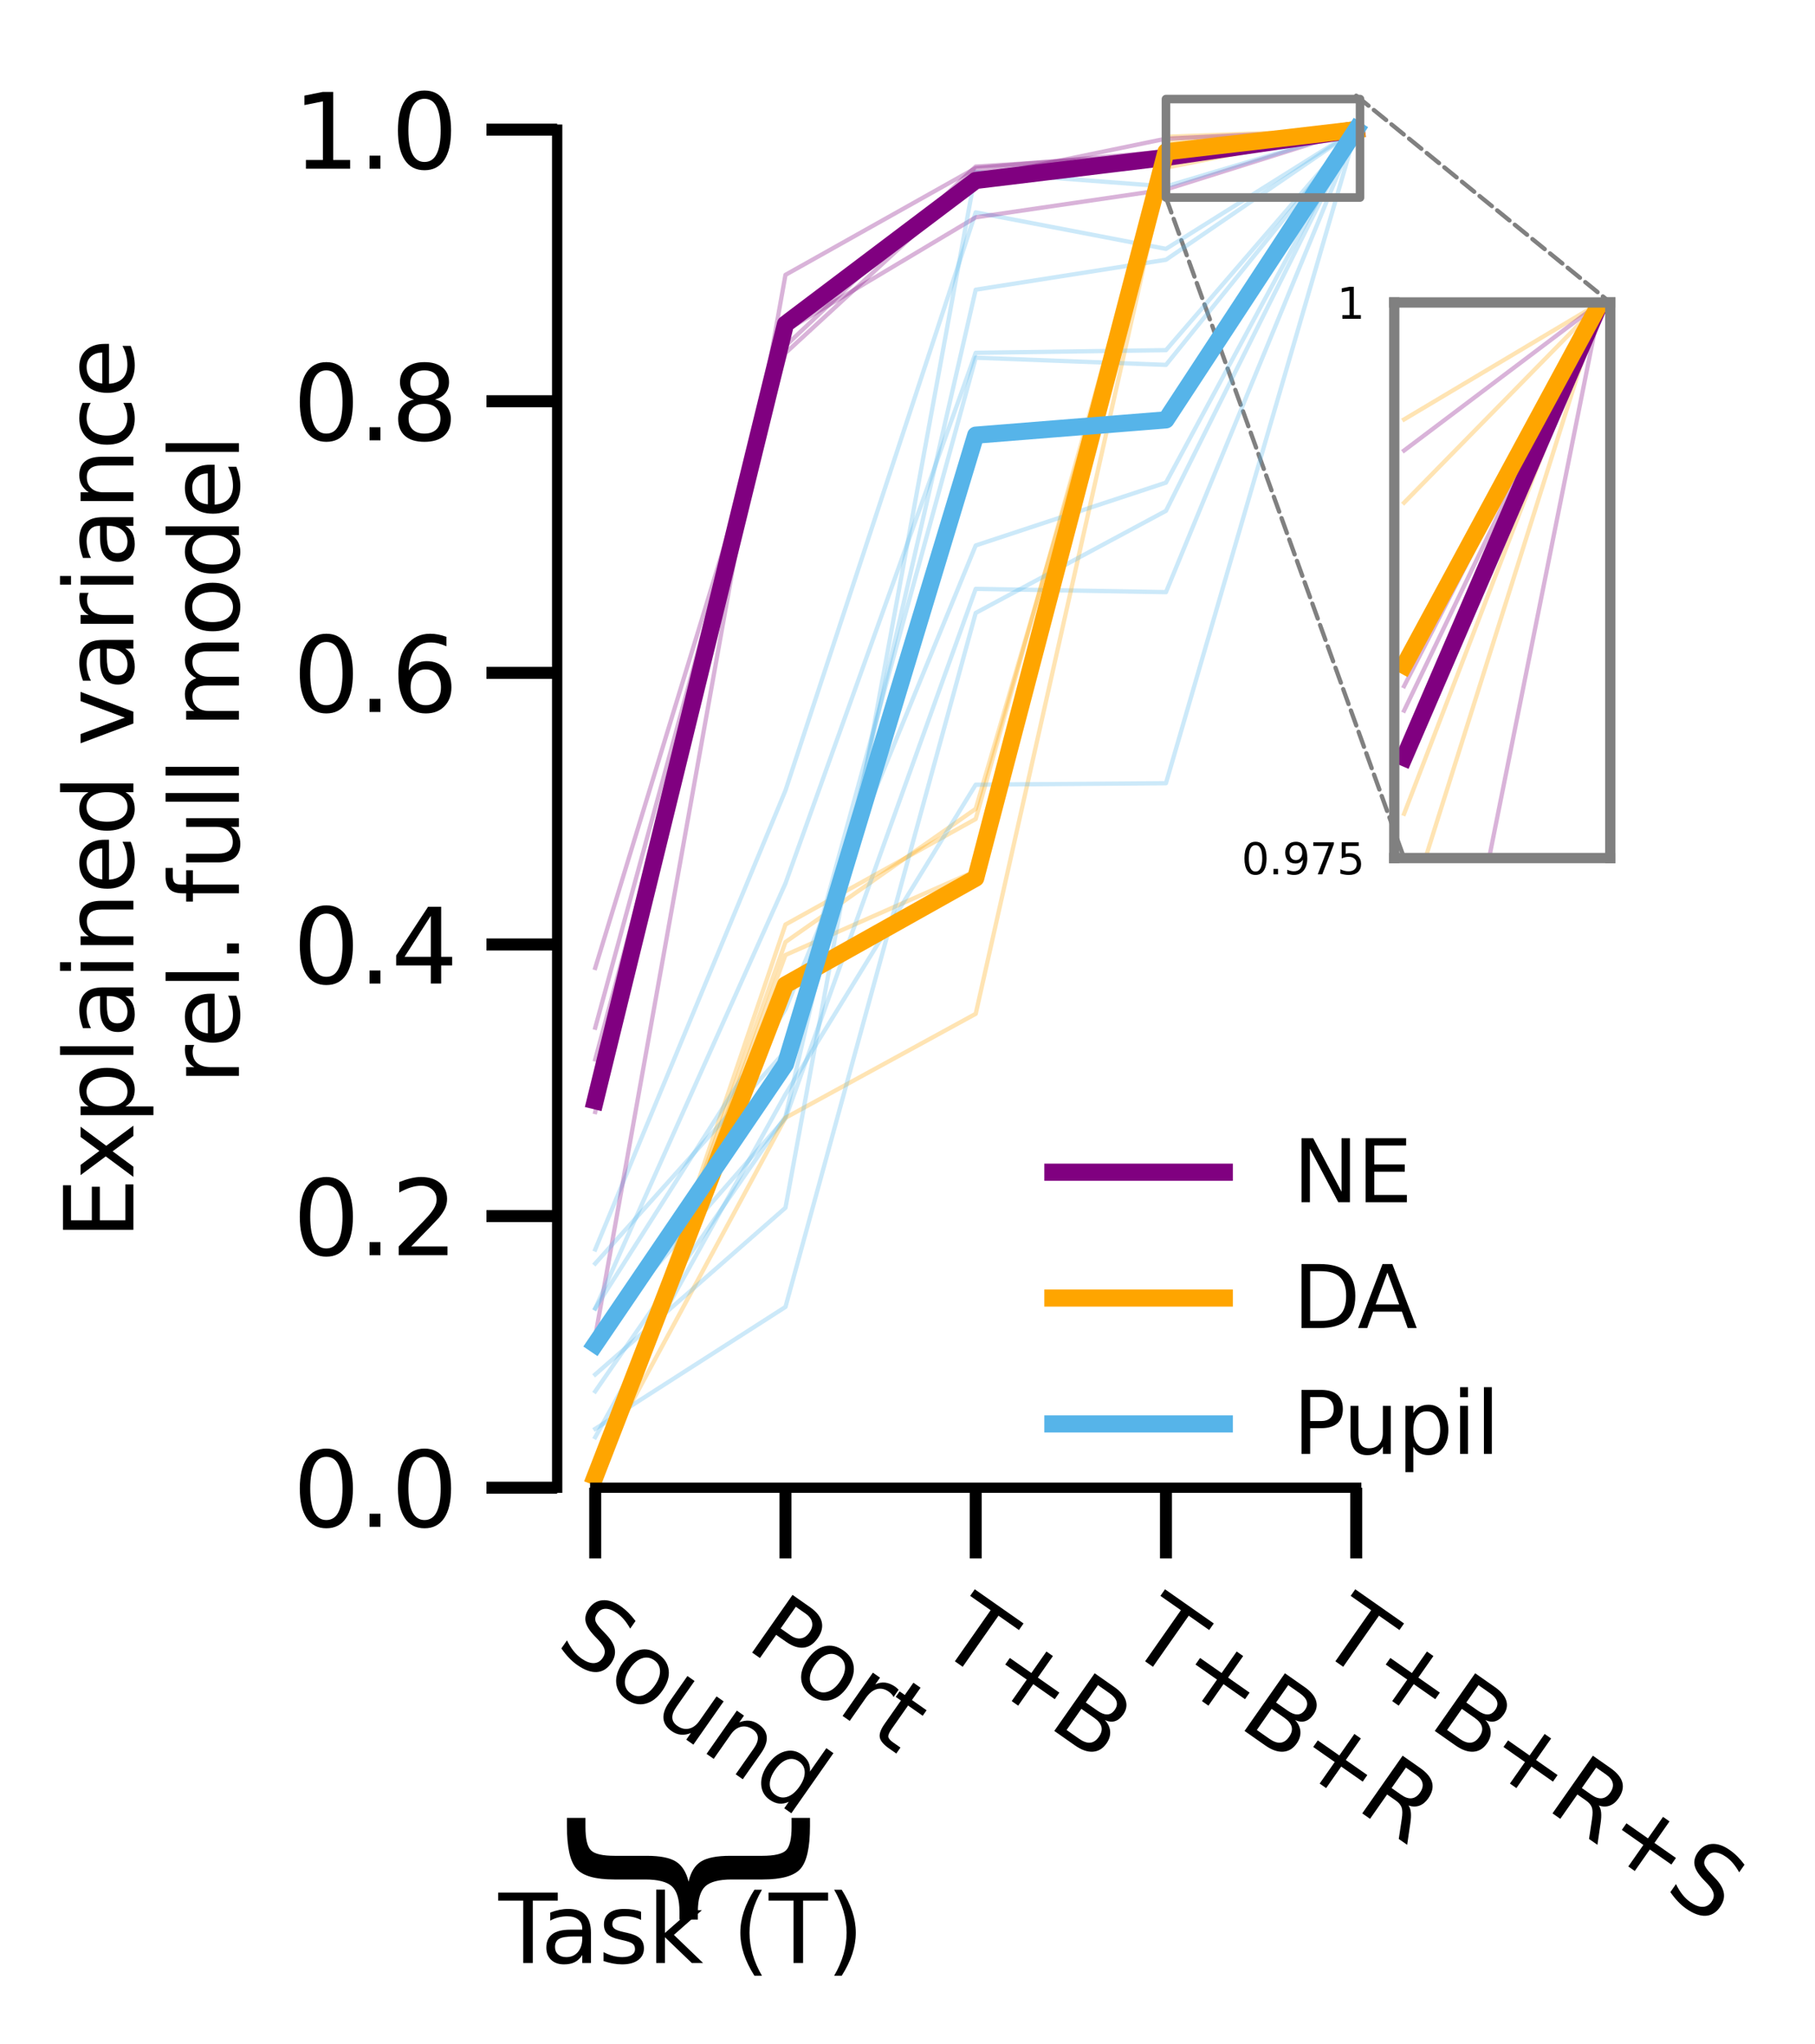 <?xml version="1.0" encoding="utf-8" standalone="no"?>
<!DOCTYPE svg PUBLIC "-//W3C//DTD SVG 1.1//EN"
  "http://www.w3.org/Graphics/SVG/1.1/DTD/svg11.dtd">
<svg xmlns:xlink="http://www.w3.org/1999/xlink" width="211.728pt" height="238.448pt" viewBox="0 0 211.728 238.448" xmlns="http://www.w3.org/2000/svg" version="1.1">
 <defs>
  <style type="text/css">*{stroke-linejoin: round; stroke-linecap: butt}</style>
 </defs>
 <g id="figure_1">
  <g id="patch_1">
   <path d="M -0 238.448 
L 211.728 238.448 
L 211.728 -0 
L -0 -0 
L -0 238.448 
z
" style="fill: none"/>
  </g>
  <g id="axes_1">
   <g id="patch_2">
    <path d="M 64.997 173.52 
L 162.647 173.52 
L 162.647 7.2 
L 64.997 7.2 
L 64.997 173.52 
z
" style="fill: none"/>
   </g>
   <g id="PathCollection_1">
    <defs>
     <path id="mae448be89d" d="M 0 0 
C 0 0 0 0 0 0 
C 0 0 0 0 0 0 
C 0 0 0 0 0 0 
C 0 0 0 0 0 0 
C 0 0 0 0 0 0 
C 0 0 0 0 0 0 
C 0 0 0 0 0 0 
C 0 0 0 0 0 0 
z
" style="stroke: #ffa500"/>
    </defs>
    <g clip-path="url(#pce7ba782ad)">
     <use xlink:href="#mae448be89d" x="69.436" y="172.437" style="fill: #ffa500; stroke: #ffa500"/>
     <use xlink:href="#mae448be89d" x="91.629" y="109.876" style="fill: #ffa500; stroke: #ffa500"/>
     <use xlink:href="#mae448be89d" x="113.822" y="94.338" style="fill: #ffa500; stroke: #ffa500"/>
     <use xlink:href="#mae448be89d" x="136.015" y="18.765" style="fill: #ffa500; stroke: #ffa500"/>
     <use xlink:href="#mae448be89d" x="158.209" y="15.12" style="fill: #ffa500; stroke: #ffa500"/>
    </g>
   </g>
   <g id="PathCollection_2">
    <defs>
     <path id="meab1660ad0" d="M 0 0 
C 0 0 0 0 0 0 
C 0 0 0 0 0 0 
C 0 0 0 0 0 0 
C 0 0 0 0 0 0 
C 0 0 0 0 0 0 
C 0 0 0 0 0 0 
C 0 0 0 0 0 0 
C 0 0 0 0 0 0 
z
" style="stroke: #56b4e9"/>
    </defs>
    <g clip-path="url(#pce7ba782ad)">
     <use xlink:href="#meab1660ad0" x="69.436" y="145.736" style="fill: #56b4e9; stroke: #56b4e9"/>
     <use xlink:href="#meab1660ad0" x="91.629" y="92.195" style="fill: #56b4e9; stroke: #56b4e9"/>
     <use xlink:href="#meab1660ad0" x="113.822" y="24.768" style="fill: #56b4e9; stroke: #56b4e9"/>
     <use xlink:href="#meab1660ad0" x="136.015" y="29.029" style="fill: #56b4e9; stroke: #56b4e9"/>
     <use xlink:href="#meab1660ad0" x="158.209" y="15.12" style="fill: #56b4e9; stroke: #56b4e9"/>
    </g>
   </g>
   <g id="PathCollection_3">
    <g clip-path="url(#pce7ba782ad)">
     <use xlink:href="#mae448be89d" x="69.436" y="171.779" style="fill: #ffa500; stroke: #ffa500"/>
     <use xlink:href="#mae448be89d" x="91.629" y="111.388" style="fill: #ffa500; stroke: #ffa500"/>
     <use xlink:href="#mae448be89d" x="113.822" y="101.58" style="fill: #ffa500; stroke: #ffa500"/>
     <use xlink:href="#mae448be89d" x="136.015" y="15.954" style="fill: #ffa500; stroke: #ffa500"/>
     <use xlink:href="#mae448be89d" x="158.209" y="15.12" style="fill: #ffa500; stroke: #ffa500"/>
    </g>
   </g>
   <g id="PathCollection_4">
    <g clip-path="url(#pce7ba782ad)">
     <use xlink:href="#meab1660ad0" x="69.436" y="155.85" style="fill: #56b4e9; stroke: #56b4e9"/>
     <use xlink:href="#meab1660ad0" x="91.629" y="130.429" style="fill: #56b4e9; stroke: #56b4e9"/>
     <use xlink:href="#meab1660ad0" x="113.822" y="68.683" style="fill: #56b4e9; stroke: #56b4e9"/>
     <use xlink:href="#meab1660ad0" x="136.015" y="69.067" style="fill: #56b4e9; stroke: #56b4e9"/>
     <use xlink:href="#meab1660ad0" x="158.209" y="15.12" style="fill: #56b4e9; stroke: #56b4e9"/>
    </g>
   </g>
   <g id="PathCollection_5">
    <g clip-path="url(#pce7ba782ad)">
     <use xlink:href="#mae448be89d" x="69.436" y="173.145" style="fill: #ffa500; stroke: #ffa500"/>
     <use xlink:href="#mae448be89d" x="91.629" y="107.835" style="fill: #ffa500; stroke: #ffa500"/>
     <use xlink:href="#mae448be89d" x="113.822" y="95.524" style="fill: #ffa500; stroke: #ffa500"/>
     <use xlink:href="#mae448be89d" x="136.015" y="16.547" style="fill: #ffa500; stroke: #ffa500"/>
     <use xlink:href="#mae448be89d" x="158.209" y="15.12" style="fill: #ffa500; stroke: #ffa500"/>
    </g>
   </g>
   <g id="PathCollection_6">
    <g clip-path="url(#pce7ba782ad)">
     <use xlink:href="#meab1660ad0" x="69.436" y="162.28" style="fill: #56b4e9; stroke: #56b4e9"/>
     <use xlink:href="#meab1660ad0" x="91.629" y="130.234" style="fill: #56b4e9; stroke: #56b4e9"/>
     <use xlink:href="#meab1660ad0" x="113.822" y="33.79" style="fill: #56b4e9; stroke: #56b4e9"/>
     <use xlink:href="#meab1660ad0" x="136.015" y="30.298" style="fill: #56b4e9; stroke: #56b4e9"/>
     <use xlink:href="#meab1660ad0" x="158.209" y="15.12" style="fill: #56b4e9; stroke: #56b4e9"/>
    </g>
   </g>
   <g id="PathCollection_7">
    <g clip-path="url(#pce7ba782ad)">
     <use xlink:href="#mae448be89d" x="69.436" y="171.461" style="fill: #ffa500; stroke: #ffa500"/>
     <use xlink:href="#mae448be89d" x="91.629" y="130.377" style="fill: #ffa500; stroke: #ffa500"/>
     <use xlink:href="#mae448be89d" x="113.822" y="118.247" style="fill: #ffa500; stroke: #ffa500"/>
     <use xlink:href="#mae448be89d" x="136.015" y="19.563" style="fill: #ffa500; stroke: #ffa500"/>
     <use xlink:href="#mae448be89d" x="158.209" y="15.12" style="fill: #ffa500; stroke: #ffa500"/>
    </g>
   </g>
   <g id="PathCollection_8">
    <g clip-path="url(#pce7ba782ad)">
     <use xlink:href="#meab1660ad0" x="69.436" y="166.657" style="fill: #56b4e9; stroke: #56b4e9"/>
     <use xlink:href="#meab1660ad0" x="91.629" y="152.436" style="fill: #56b4e9; stroke: #56b4e9"/>
     <use xlink:href="#meab1660ad0" x="113.822" y="71.49" style="fill: #56b4e9; stroke: #56b4e9"/>
     <use xlink:href="#meab1660ad0" x="136.015" y="59.583" style="fill: #56b4e9; stroke: #56b4e9"/>
     <use xlink:href="#meab1660ad0" x="158.209" y="15.12" style="fill: #56b4e9; stroke: #56b4e9"/>
    </g>
   </g>
   <g id="PathCollection_9">
    <defs>
     <path id="mfc6161921d" d="M 0 0 
C 0 0 0 0 0 0 
C 0 0 0 0 0 0 
C 0 0 0 0 0 0 
C 0 0 0 0 0 0 
C 0 0 0 0 0 0 
C 0 0 0 0 0 0 
C 0 0 0 0 0 0 
C 0 0 0 0 0 0 
z
" style="stroke: #800080"/>
    </defs>
    <g clip-path="url(#pce7ba782ad)">
     <use xlink:href="#mfc6161921d" x="69.436" y="119.868" style="fill: #800080; stroke: #800080"/>
     <use xlink:href="#mfc6161921d" x="91.629" y="38.593" style="fill: #800080; stroke: #800080"/>
     <use xlink:href="#mfc6161921d" x="113.822" y="25.349" style="fill: #800080; stroke: #800080"/>
     <use xlink:href="#mfc6161921d" x="136.015" y="22.103" style="fill: #800080; stroke: #800080"/>
     <use xlink:href="#mfc6161921d" x="158.209" y="15.12" style="fill: #800080; stroke: #800080"/>
    </g>
   </g>
   <g id="PathCollection_10">
    <g clip-path="url(#pce7ba782ad)">
     <use xlink:href="#meab1660ad0" x="69.436" y="160.316" style="fill: #56b4e9; stroke: #56b4e9"/>
     <use xlink:href="#meab1660ad0" x="91.629" y="140.867" style="fill: #56b4e9; stroke: #56b4e9"/>
     <use xlink:href="#meab1660ad0" x="113.822" y="20.054" style="fill: #56b4e9; stroke: #56b4e9"/>
     <use xlink:href="#meab1660ad0" x="136.015" y="21.746" style="fill: #56b4e9; stroke: #56b4e9"/>
     <use xlink:href="#meab1660ad0" x="158.209" y="15.12" style="fill: #56b4e9; stroke: #56b4e9"/>
    </g>
   </g>
   <g id="PathCollection_11">
    <g clip-path="url(#pce7ba782ad)">
     <use xlink:href="#mfc6161921d" x="69.436" y="155.89" style="fill: #800080; stroke: #800080"/>
     <use xlink:href="#mfc6161921d" x="91.629" y="32.059" style="fill: #800080; stroke: #800080"/>
     <use xlink:href="#mfc6161921d" x="113.822" y="19.602" style="fill: #800080; stroke: #800080"/>
     <use xlink:href="#mfc6161921d" x="136.015" y="17.659" style="fill: #800080; stroke: #800080"/>
     <use xlink:href="#mfc6161921d" x="158.209" y="15.12" style="fill: #800080; stroke: #800080"/>
    </g>
   </g>
   <g id="PathCollection_12">
    <g clip-path="url(#pce7ba782ad)">
     <use xlink:href="#meab1660ad0" x="69.436" y="167.63" style="fill: #56b4e9; stroke: #56b4e9"/>
     <use xlink:href="#meab1660ad0" x="91.629" y="127.636" style="fill: #56b4e9; stroke: #56b4e9"/>
     <use xlink:href="#meab1660ad0" x="113.822" y="91.522" style="fill: #56b4e9; stroke: #56b4e9"/>
     <use xlink:href="#meab1660ad0" x="136.015" y="91.352" style="fill: #56b4e9; stroke: #56b4e9"/>
     <use xlink:href="#meab1660ad0" x="158.209" y="15.12" style="fill: #56b4e9; stroke: #56b4e9"/>
    </g>
   </g>
   <g id="PathCollection_13">
    <g clip-path="url(#pce7ba782ad)">
     <use xlink:href="#mfc6161921d" x="69.436" y="129.706" style="fill: #800080; stroke: #800080"/>
     <use xlink:href="#mfc6161921d" x="91.629" y="36.845" style="fill: #800080; stroke: #800080"/>
     <use xlink:href="#mfc6161921d" x="113.822" y="20.106" style="fill: #800080; stroke: #800080"/>
     <use xlink:href="#mfc6161921d" x="136.015" y="17.855" style="fill: #800080; stroke: #800080"/>
     <use xlink:href="#mfc6161921d" x="158.209" y="15.12" style="fill: #800080; stroke: #800080"/>
    </g>
   </g>
   <g id="PathCollection_14">
    <g clip-path="url(#pce7ba782ad)">
     <use xlink:href="#meab1660ad0" x="69.436" y="147.376" style="fill: #56b4e9; stroke: #56b4e9"/>
     <use xlink:href="#meab1660ad0" x="91.629" y="122.58" style="fill: #56b4e9; stroke: #56b4e9"/>
     <use xlink:href="#meab1660ad0" x="113.822" y="41.722" style="fill: #56b4e9; stroke: #56b4e9"/>
     <use xlink:href="#meab1660ad0" x="136.015" y="42.559" style="fill: #56b4e9; stroke: #56b4e9"/>
     <use xlink:href="#meab1660ad0" x="158.209" y="15.12" style="fill: #56b4e9; stroke: #56b4e9"/>
    </g>
   </g>
   <g id="PathCollection_15">
    <g clip-path="url(#pce7ba782ad)">
     <use xlink:href="#mfc6161921d" x="69.436" y="123.571" style="fill: #800080; stroke: #800080"/>
     <use xlink:href="#mfc6161921d" x="91.629" y="41.177" style="fill: #800080; stroke: #800080"/>
     <use xlink:href="#mfc6161921d" x="113.822" y="20.756" style="fill: #800080; stroke: #800080"/>
     <use xlink:href="#mfc6161921d" x="136.015" y="16.175" style="fill: #800080; stroke: #800080"/>
     <use xlink:href="#mfc6161921d" x="158.209" y="15.12" style="fill: #800080; stroke: #800080"/>
    </g>
   </g>
   <g id="PathCollection_16">
    <g clip-path="url(#pce7ba782ad)">
     <use xlink:href="#meab1660ad0" x="69.436" y="152.605" style="fill: #56b4e9; stroke: #56b4e9"/>
     <use xlink:href="#meab1660ad0" x="91.629" y="117.722" style="fill: #56b4e9; stroke: #56b4e9"/>
     <use xlink:href="#meab1660ad0" x="113.822" y="63.619" style="fill: #56b4e9; stroke: #56b4e9"/>
     <use xlink:href="#meab1660ad0" x="136.015" y="56.293" style="fill: #56b4e9; stroke: #56b4e9"/>
     <use xlink:href="#meab1660ad0" x="158.209" y="15.12" style="fill: #56b4e9; stroke: #56b4e9"/>
    </g>
   </g>
   <g id="PathCollection_17">
    <g clip-path="url(#pce7ba782ad)">
     <use xlink:href="#mfc6161921d" x="69.436" y="112.895" style="fill: #800080; stroke: #800080"/>
     <use xlink:href="#mfc6161921d" x="91.629" y="40.341" style="fill: #800080; stroke: #800080"/>
     <use xlink:href="#mfc6161921d" x="113.822" y="19.422" style="fill: #800080; stroke: #800080"/>
     <use xlink:href="#mfc6161921d" x="136.015" y="18.029" style="fill: #800080; stroke: #800080"/>
     <use xlink:href="#mfc6161921d" x="158.209" y="15.12" style="fill: #800080; stroke: #800080"/>
    </g>
   </g>
   <g id="PathCollection_18">
    <g clip-path="url(#pce7ba782ad)">
     <use xlink:href="#meab1660ad0" x="69.436" y="152.621" style="fill: #56b4e9; stroke: #56b4e9"/>
     <use xlink:href="#meab1660ad0" x="91.629" y="103.033" style="fill: #56b4e9; stroke: #56b4e9"/>
     <use xlink:href="#meab1660ad0" x="113.822" y="41.151" style="fill: #56b4e9; stroke: #56b4e9"/>
     <use xlink:href="#meab1660ad0" x="136.015" y="40.841" style="fill: #56b4e9; stroke: #56b4e9"/>
     <use xlink:href="#meab1660ad0" x="158.209" y="15.12" style="fill: #56b4e9; stroke: #56b4e9"/>
    </g>
   </g>
   <g id="patch_3">
    <path d="M 136.015 23.04 
Q 149.904 61.56 163.793 100.08 
" style="fill: none; stroke-dasharray: 1.85,0.8; stroke-dashoffset: 0; stroke: #808080; stroke-width: 0.5; stroke-linecap: round"/>
   </g>
   <g id="patch_4">
    <path d="M 158.209 11.16 
Q 173.028 23.22 187.847 35.28 
" style="fill: none; stroke-dasharray: 1.85,0.8; stroke-dashoffset: 0; stroke: #808080; stroke-width: 0.5; stroke-linecap: round"/>
   </g>
   <g id="matplotlib.axis_1">
    <g id="xtick_1">
     <g id="line2d_1">
      <defs>
       <path id="ma92e7cacba" d="M 0 0 
L 0 8.25 
" style="stroke: #000000; stroke-width: 1.4"/>
      </defs>
      <g>
       <use xlink:href="#ma92e7cacba" x="69.436" y="173.52" style="stroke: #000000; stroke-width: 1.4"/>
      </g>
     </g>
     <g id="text_1">
      <!-- Sound -->
      <g transform="translate(64.642 192.117) rotate(-325) scale(0.11 -0.11)">
       <defs>
        <path id="DejaVuSans-53" d="M 3425 4513 
L 3425 3897 
Q 3066 4069 2747 4153 
Q 2428 4238 2131 4238 
Q 1616 4238 1336 4038 
Q 1056 3838 1056 3469 
Q 1056 3159 1242 3001 
Q 1428 2844 1947 2747 
L 2328 2669 
Q 3034 2534 3370 2195 
Q 3706 1856 3706 1288 
Q 3706 609 3251 259 
Q 2797 -91 1919 -91 
Q 1588 -91 1214 -16 
Q 841 59 441 206 
L 441 856 
Q 825 641 1194 531 
Q 1563 422 1919 422 
Q 2459 422 2753 634 
Q 3047 847 3047 1241 
Q 3047 1584 2836 1778 
Q 2625 1972 2144 2069 
L 1759 2144 
Q 1053 2284 737 2584 
Q 422 2884 422 3419 
Q 422 4038 858 4394 
Q 1294 4750 2059 4750 
Q 2388 4750 2728 4690 
Q 3069 4631 3425 4513 
z
" transform="scale(0.016)"/>
        <path id="DejaVuSans-6f" d="M 1959 3097 
Q 1497 3097 1228 2736 
Q 959 2375 959 1747 
Q 959 1119 1226 758 
Q 1494 397 1959 397 
Q 2419 397 2687 759 
Q 2956 1122 2956 1747 
Q 2956 2369 2687 2733 
Q 2419 3097 1959 3097 
z
M 1959 3584 
Q 2709 3584 3137 3096 
Q 3566 2609 3566 1747 
Q 3566 888 3137 398 
Q 2709 -91 1959 -91 
Q 1206 -91 779 398 
Q 353 888 353 1747 
Q 353 2609 779 3096 
Q 1206 3584 1959 3584 
z
" transform="scale(0.016)"/>
        <path id="DejaVuSans-75" d="M 544 1381 
L 544 3500 
L 1119 3500 
L 1119 1403 
Q 1119 906 1312 657 
Q 1506 409 1894 409 
Q 2359 409 2629 706 
Q 2900 1003 2900 1516 
L 2900 3500 
L 3475 3500 
L 3475 0 
L 2900 0 
L 2900 538 
Q 2691 219 2414 64 
Q 2138 -91 1772 -91 
Q 1169 -91 856 284 
Q 544 659 544 1381 
z
M 1991 3584 
L 1991 3584 
z
" transform="scale(0.016)"/>
        <path id="DejaVuSans-6e" d="M 3513 2113 
L 3513 0 
L 2938 0 
L 2938 2094 
Q 2938 2591 2744 2837 
Q 2550 3084 2163 3084 
Q 1697 3084 1428 2787 
Q 1159 2491 1159 1978 
L 1159 0 
L 581 0 
L 581 3500 
L 1159 3500 
L 1159 2956 
Q 1366 3272 1645 3428 
Q 1925 3584 2291 3584 
Q 2894 3584 3203 3211 
Q 3513 2838 3513 2113 
z
" transform="scale(0.016)"/>
        <path id="DejaVuSans-64" d="M 2906 2969 
L 2906 4863 
L 3481 4863 
L 3481 0 
L 2906 0 
L 2906 525 
Q 2725 213 2448 61 
Q 2172 -91 1784 -91 
Q 1150 -91 751 415 
Q 353 922 353 1747 
Q 353 2572 751 3078 
Q 1150 3584 1784 3584 
Q 2172 3584 2448 3432 
Q 2725 3281 2906 2969 
z
M 947 1747 
Q 947 1113 1208 752 
Q 1469 391 1925 391 
Q 2381 391 2643 752 
Q 2906 1113 2906 1747 
Q 2906 2381 2643 2742 
Q 2381 3103 1925 3103 
Q 1469 3103 1208 2742 
Q 947 2381 947 1747 
z
" transform="scale(0.016)"/>
       </defs>
       <use xlink:href="#DejaVuSans-53"/>
       <use xlink:href="#DejaVuSans-6f" transform="translate(63.477 0)"/>
       <use xlink:href="#DejaVuSans-75" transform="translate(124.658 0)"/>
       <use xlink:href="#DejaVuSans-6e" transform="translate(188.037 0)"/>
       <use xlink:href="#DejaVuSans-64" transform="translate(251.416 0)"/>
      </g>
     </g>
    </g>
    <g id="xtick_2">
     <g id="line2d_2">
      <g>
       <use xlink:href="#ma92e7cacba" x="91.629" y="173.52" style="stroke: #000000; stroke-width: 1.4"/>
      </g>
     </g>
     <g id="text_2">
      <!-- Port -->
      <g transform="translate(86.835 192.117) rotate(-325) scale(0.11 -0.11)">
       <defs>
        <path id="DejaVuSans-50" d="M 1259 4147 
L 1259 2394 
L 2053 2394 
Q 2494 2394 2734 2622 
Q 2975 2850 2975 3272 
Q 2975 3691 2734 3919 
Q 2494 4147 2053 4147 
L 1259 4147 
z
M 628 4666 
L 2053 4666 
Q 2838 4666 3239 4311 
Q 3641 3956 3641 3272 
Q 3641 2581 3239 2228 
Q 2838 1875 2053 1875 
L 1259 1875 
L 1259 0 
L 628 0 
L 628 4666 
z
" transform="scale(0.016)"/>
        <path id="DejaVuSans-72" d="M 2631 2963 
Q 2534 3019 2420 3045 
Q 2306 3072 2169 3072 
Q 1681 3072 1420 2755 
Q 1159 2438 1159 1844 
L 1159 0 
L 581 0 
L 581 3500 
L 1159 3500 
L 1159 2956 
Q 1341 3275 1631 3429 
Q 1922 3584 2338 3584 
Q 2397 3584 2469 3576 
Q 2541 3569 2628 3553 
L 2631 2963 
z
" transform="scale(0.016)"/>
        <path id="DejaVuSans-74" d="M 1172 4494 
L 1172 3500 
L 2356 3500 
L 2356 3053 
L 1172 3053 
L 1172 1153 
Q 1172 725 1289 603 
Q 1406 481 1766 481 
L 2356 481 
L 2356 0 
L 1766 0 
Q 1100 0 847 248 
Q 594 497 594 1153 
L 594 3053 
L 172 3053 
L 172 3500 
L 594 3500 
L 594 4494 
L 1172 4494 
z
" transform="scale(0.016)"/>
       </defs>
       <use xlink:href="#DejaVuSans-50"/>
       <use xlink:href="#DejaVuSans-6f" transform="translate(56.678 0)"/>
       <use xlink:href="#DejaVuSans-72" transform="translate(117.859 0)"/>
       <use xlink:href="#DejaVuSans-74" transform="translate(158.973 0)"/>
      </g>
     </g>
    </g>
    <g id="xtick_3">
     <g id="line2d_3">
      <g>
       <use xlink:href="#ma92e7cacba" x="113.822" y="173.52" style="stroke: #000000; stroke-width: 1.4"/>
      </g>
     </g>
     <g id="text_3">
      <!-- T+B -->
      <g transform="translate(109.028 192.117) rotate(-325) scale(0.11 -0.11)">
       <defs>
        <path id="DejaVuSans-54" d="M -19 4666 
L 3928 4666 
L 3928 4134 
L 2272 4134 
L 2272 0 
L 1638 0 
L 1638 4134 
L -19 4134 
L -19 4666 
z
" transform="scale(0.016)"/>
        <path id="DejaVuSans-2b" d="M 2944 4013 
L 2944 2272 
L 4684 2272 
L 4684 1741 
L 2944 1741 
L 2944 0 
L 2419 0 
L 2419 1741 
L 678 1741 
L 678 2272 
L 2419 2272 
L 2419 4013 
L 2944 4013 
z
" transform="scale(0.016)"/>
        <path id="DejaVuSans-42" d="M 1259 2228 
L 1259 519 
L 2272 519 
Q 2781 519 3026 730 
Q 3272 941 3272 1375 
Q 3272 1813 3026 2020 
Q 2781 2228 2272 2228 
L 1259 2228 
z
M 1259 4147 
L 1259 2741 
L 2194 2741 
Q 2656 2741 2882 2914 
Q 3109 3088 3109 3444 
Q 3109 3797 2882 3972 
Q 2656 4147 2194 4147 
L 1259 4147 
z
M 628 4666 
L 2241 4666 
Q 2963 4666 3353 4366 
Q 3744 4066 3744 3513 
Q 3744 3084 3544 2831 
Q 3344 2578 2956 2516 
Q 3422 2416 3680 2098 
Q 3938 1781 3938 1306 
Q 3938 681 3513 340 
Q 3088 0 2303 0 
L 628 0 
L 628 4666 
z
" transform="scale(0.016)"/>
       </defs>
       <use xlink:href="#DejaVuSans-54"/>
       <use xlink:href="#DejaVuSans-2b" transform="translate(61.084 0)"/>
       <use xlink:href="#DejaVuSans-42" transform="translate(144.873 0)"/>
      </g>
     </g>
    </g>
    <g id="xtick_4">
     <g id="line2d_4">
      <g>
       <use xlink:href="#ma92e7cacba" x="136.015" y="173.52" style="stroke: #000000; stroke-width: 1.4"/>
      </g>
     </g>
     <g id="text_4">
      <!-- T+B+R -->
      <g transform="translate(131.221 192.117) rotate(-325) scale(0.11 -0.11)">
       <defs>
        <path id="DejaVuSans-52" d="M 2841 2188 
Q 3044 2119 3236 1894 
Q 3428 1669 3622 1275 
L 4263 0 
L 3584 0 
L 2988 1197 
Q 2756 1666 2539 1819 
Q 2322 1972 1947 1972 
L 1259 1972 
L 1259 0 
L 628 0 
L 628 4666 
L 2053 4666 
Q 2853 4666 3247 4331 
Q 3641 3997 3641 3322 
Q 3641 2881 3436 2590 
Q 3231 2300 2841 2188 
z
M 1259 4147 
L 1259 2491 
L 2053 2491 
Q 2509 2491 2742 2702 
Q 2975 2913 2975 3322 
Q 2975 3731 2742 3939 
Q 2509 4147 2053 4147 
L 1259 4147 
z
" transform="scale(0.016)"/>
       </defs>
       <use xlink:href="#DejaVuSans-54"/>
       <use xlink:href="#DejaVuSans-2b" transform="translate(61.084 0)"/>
       <use xlink:href="#DejaVuSans-42" transform="translate(144.873 0)"/>
       <use xlink:href="#DejaVuSans-2b" transform="translate(213.477 0)"/>
       <use xlink:href="#DejaVuSans-52" transform="translate(297.266 0)"/>
      </g>
     </g>
    </g>
    <g id="xtick_5">
     <g id="line2d_5">
      <g>
       <use xlink:href="#ma92e7cacba" x="158.209" y="173.52" style="stroke: #000000; stroke-width: 1.4"/>
      </g>
     </g>
     <g id="text_5">
      <!-- T+B+R+S -->
      <g transform="translate(153.415 192.117) rotate(-325) scale(0.11 -0.11)">
       <use xlink:href="#DejaVuSans-54"/>
       <use xlink:href="#DejaVuSans-2b" transform="translate(61.084 0)"/>
       <use xlink:href="#DejaVuSans-42" transform="translate(144.873 0)"/>
       <use xlink:href="#DejaVuSans-2b" transform="translate(213.477 0)"/>
       <use xlink:href="#DejaVuSans-52" transform="translate(297.266 0)"/>
       <use xlink:href="#DejaVuSans-2b" transform="translate(366.748 0)"/>
       <use xlink:href="#DejaVuSans-53" transform="translate(450.537 0)"/>
      </g>
     </g>
    </g>
   </g>
   <g id="matplotlib.axis_2">
    <g id="ytick_1">
     <g id="line2d_6">
      <defs>
       <path id="m00eb2e3cdf" d="M 0 0 
L -8.25 0 
" style="stroke: #000000; stroke-width: 1.4"/>
      </defs>
      <g>
       <use xlink:href="#m00eb2e3cdf" x="64.997" y="173.52" style="stroke: #000000; stroke-width: 1.4"/>
      </g>
     </g>
     <g id="text_6">
      <!-- 0.0 -->
      <g transform="translate(34.164 178.079) scale(0.12 -0.12)">
       <defs>
        <path id="DejaVuSans-30" d="M 2034 4250 
Q 1547 4250 1301 3770 
Q 1056 3291 1056 2328 
Q 1056 1369 1301 889 
Q 1547 409 2034 409 
Q 2525 409 2770 889 
Q 3016 1369 3016 2328 
Q 3016 3291 2770 3770 
Q 2525 4250 2034 4250 
z
M 2034 4750 
Q 2819 4750 3233 4129 
Q 3647 3509 3647 2328 
Q 3647 1150 3233 529 
Q 2819 -91 2034 -91 
Q 1250 -91 836 529 
Q 422 1150 422 2328 
Q 422 3509 836 4129 
Q 1250 4750 2034 4750 
z
" transform="scale(0.016)"/>
        <path id="DejaVuSans-2e" d="M 684 794 
L 1344 794 
L 1344 0 
L 684 0 
L 684 794 
z
" transform="scale(0.016)"/>
       </defs>
       <use xlink:href="#DejaVuSans-30"/>
       <use xlink:href="#DejaVuSans-2e" transform="translate(63.623 0)"/>
       <use xlink:href="#DejaVuSans-30" transform="translate(95.41 0)"/>
      </g>
     </g>
    </g>
    <g id="ytick_2">
     <g id="line2d_7">
      <g>
       <use xlink:href="#m00eb2e3cdf" x="64.997" y="141.84" style="stroke: #000000; stroke-width: 1.4"/>
      </g>
     </g>
     <g id="text_7">
      <!-- 0.2 -->
      <g transform="translate(34.164 146.399) scale(0.12 -0.12)">
       <defs>
        <path id="DejaVuSans-32" d="M 1228 531 
L 3431 531 
L 3431 0 
L 469 0 
L 469 531 
Q 828 903 1448 1529 
Q 2069 2156 2228 2338 
Q 2531 2678 2651 2914 
Q 2772 3150 2772 3378 
Q 2772 3750 2511 3984 
Q 2250 4219 1831 4219 
Q 1534 4219 1204 4116 
Q 875 4013 500 3803 
L 500 4441 
Q 881 4594 1212 4672 
Q 1544 4750 1819 4750 
Q 2544 4750 2975 4387 
Q 3406 4025 3406 3419 
Q 3406 3131 3298 2873 
Q 3191 2616 2906 2266 
Q 2828 2175 2409 1742 
Q 1991 1309 1228 531 
z
" transform="scale(0.016)"/>
       </defs>
       <use xlink:href="#DejaVuSans-30"/>
       <use xlink:href="#DejaVuSans-2e" transform="translate(63.623 0)"/>
       <use xlink:href="#DejaVuSans-32" transform="translate(95.41 0)"/>
      </g>
     </g>
    </g>
    <g id="ytick_3">
     <g id="line2d_8">
      <g>
       <use xlink:href="#m00eb2e3cdf" x="64.997" y="110.16" style="stroke: #000000; stroke-width: 1.4"/>
      </g>
     </g>
     <g id="text_8">
      <!-- 0.4 -->
      <g transform="translate(34.164 114.719) scale(0.12 -0.12)">
       <defs>
        <path id="DejaVuSans-34" d="M 2419 4116 
L 825 1625 
L 2419 1625 
L 2419 4116 
z
M 2253 4666 
L 3047 4666 
L 3047 1625 
L 3713 1625 
L 3713 1100 
L 3047 1100 
L 3047 0 
L 2419 0 
L 2419 1100 
L 313 1100 
L 313 1709 
L 2253 4666 
z
" transform="scale(0.016)"/>
       </defs>
       <use xlink:href="#DejaVuSans-30"/>
       <use xlink:href="#DejaVuSans-2e" transform="translate(63.623 0)"/>
       <use xlink:href="#DejaVuSans-34" transform="translate(95.41 0)"/>
      </g>
     </g>
    </g>
    <g id="ytick_4">
     <g id="line2d_9">
      <g>
       <use xlink:href="#m00eb2e3cdf" x="64.997" y="78.48" style="stroke: #000000; stroke-width: 1.4"/>
      </g>
     </g>
     <g id="text_9">
      <!-- 0.6 -->
      <g transform="translate(34.164 83.039) scale(0.12 -0.12)">
       <defs>
        <path id="DejaVuSans-36" d="M 2113 2584 
Q 1688 2584 1439 2293 
Q 1191 2003 1191 1497 
Q 1191 994 1439 701 
Q 1688 409 2113 409 
Q 2538 409 2786 701 
Q 3034 994 3034 1497 
Q 3034 2003 2786 2293 
Q 2538 2584 2113 2584 
z
M 3366 4563 
L 3366 3988 
Q 3128 4100 2886 4159 
Q 2644 4219 2406 4219 
Q 1781 4219 1451 3797 
Q 1122 3375 1075 2522 
Q 1259 2794 1537 2939 
Q 1816 3084 2150 3084 
Q 2853 3084 3261 2657 
Q 3669 2231 3669 1497 
Q 3669 778 3244 343 
Q 2819 -91 2113 -91 
Q 1303 -91 875 529 
Q 447 1150 447 2328 
Q 447 3434 972 4092 
Q 1497 4750 2381 4750 
Q 2619 4750 2861 4703 
Q 3103 4656 3366 4563 
z
" transform="scale(0.016)"/>
       </defs>
       <use xlink:href="#DejaVuSans-30"/>
       <use xlink:href="#DejaVuSans-2e" transform="translate(63.623 0)"/>
       <use xlink:href="#DejaVuSans-36" transform="translate(95.41 0)"/>
      </g>
     </g>
    </g>
    <g id="ytick_5">
     <g id="line2d_10">
      <g>
       <use xlink:href="#m00eb2e3cdf" x="64.997" y="46.8" style="stroke: #000000; stroke-width: 1.4"/>
      </g>
     </g>
     <g id="text_10">
      <!-- 0.8 -->
      <g transform="translate(34.164 51.359) scale(0.12 -0.12)">
       <defs>
        <path id="DejaVuSans-38" d="M 2034 2216 
Q 1584 2216 1326 1975 
Q 1069 1734 1069 1313 
Q 1069 891 1326 650 
Q 1584 409 2034 409 
Q 2484 409 2743 651 
Q 3003 894 3003 1313 
Q 3003 1734 2745 1975 
Q 2488 2216 2034 2216 
z
M 1403 2484 
Q 997 2584 770 2862 
Q 544 3141 544 3541 
Q 544 4100 942 4425 
Q 1341 4750 2034 4750 
Q 2731 4750 3128 4425 
Q 3525 4100 3525 3541 
Q 3525 3141 3298 2862 
Q 3072 2584 2669 2484 
Q 3125 2378 3379 2068 
Q 3634 1759 3634 1313 
Q 3634 634 3220 271 
Q 2806 -91 2034 -91 
Q 1263 -91 848 271 
Q 434 634 434 1313 
Q 434 1759 690 2068 
Q 947 2378 1403 2484 
z
M 1172 3481 
Q 1172 3119 1398 2916 
Q 1625 2713 2034 2713 
Q 2441 2713 2670 2916 
Q 2900 3119 2900 3481 
Q 2900 3844 2670 4047 
Q 2441 4250 2034 4250 
Q 1625 4250 1398 4047 
Q 1172 3844 1172 3481 
z
" transform="scale(0.016)"/>
       </defs>
       <use xlink:href="#DejaVuSans-30"/>
       <use xlink:href="#DejaVuSans-2e" transform="translate(63.623 0)"/>
       <use xlink:href="#DejaVuSans-38" transform="translate(95.41 0)"/>
      </g>
     </g>
    </g>
    <g id="ytick_6">
     <g id="line2d_11">
      <g>
       <use xlink:href="#m00eb2e3cdf" x="64.997" y="15.12" style="stroke: #000000; stroke-width: 1.4"/>
      </g>
     </g>
     <g id="text_11">
      <!-- 1.0 -->
      <g transform="translate(34.164 19.679) scale(0.12 -0.12)">
       <defs>
        <path id="DejaVuSans-31" d="M 794 531 
L 1825 531 
L 1825 4091 
L 703 3866 
L 703 4441 
L 1819 4666 
L 2450 4666 
L 2450 531 
L 3481 531 
L 3481 0 
L 794 0 
L 794 531 
z
" transform="scale(0.016)"/>
       </defs>
       <use xlink:href="#DejaVuSans-31"/>
       <use xlink:href="#DejaVuSans-2e" transform="translate(63.623 0)"/>
       <use xlink:href="#DejaVuSans-30" transform="translate(95.41 0)"/>
      </g>
     </g>
    </g>
    <g id="text_12">
     <!-- Explained variance  -->
     <g transform="translate(15.558 144.545) rotate(-90) scale(0.11 -0.11)">
      <defs>
       <path id="DejaVuSans-45" d="M 628 4666 
L 3578 4666 
L 3578 4134 
L 1259 4134 
L 1259 2753 
L 3481 2753 
L 3481 2222 
L 1259 2222 
L 1259 531 
L 3634 531 
L 3634 0 
L 628 0 
L 628 4666 
z
" transform="scale(0.016)"/>
       <path id="DejaVuSans-78" d="M 3513 3500 
L 2247 1797 
L 3578 0 
L 2900 0 
L 1881 1375 
L 863 0 
L 184 0 
L 1544 1831 
L 300 3500 
L 978 3500 
L 1906 2253 
L 2834 3500 
L 3513 3500 
z
" transform="scale(0.016)"/>
       <path id="DejaVuSans-70" d="M 1159 525 
L 1159 -1331 
L 581 -1331 
L 581 3500 
L 1159 3500 
L 1159 2969 
Q 1341 3281 1617 3432 
Q 1894 3584 2278 3584 
Q 2916 3584 3314 3078 
Q 3713 2572 3713 1747 
Q 3713 922 3314 415 
Q 2916 -91 2278 -91 
Q 1894 -91 1617 61 
Q 1341 213 1159 525 
z
M 3116 1747 
Q 3116 2381 2855 2742 
Q 2594 3103 2138 3103 
Q 1681 3103 1420 2742 
Q 1159 2381 1159 1747 
Q 1159 1113 1420 752 
Q 1681 391 2138 391 
Q 2594 391 2855 752 
Q 3116 1113 3116 1747 
z
" transform="scale(0.016)"/>
       <path id="DejaVuSans-6c" d="M 603 4863 
L 1178 4863 
L 1178 0 
L 603 0 
L 603 4863 
z
" transform="scale(0.016)"/>
       <path id="DejaVuSans-61" d="M 2194 1759 
Q 1497 1759 1228 1600 
Q 959 1441 959 1056 
Q 959 750 1161 570 
Q 1363 391 1709 391 
Q 2188 391 2477 730 
Q 2766 1069 2766 1631 
L 2766 1759 
L 2194 1759 
z
M 3341 1997 
L 3341 0 
L 2766 0 
L 2766 531 
Q 2569 213 2275 61 
Q 1981 -91 1556 -91 
Q 1019 -91 701 211 
Q 384 513 384 1019 
Q 384 1609 779 1909 
Q 1175 2209 1959 2209 
L 2766 2209 
L 2766 2266 
Q 2766 2663 2505 2880 
Q 2244 3097 1772 3097 
Q 1472 3097 1187 3025 
Q 903 2953 641 2809 
L 641 3341 
Q 956 3463 1253 3523 
Q 1550 3584 1831 3584 
Q 2591 3584 2966 3190 
Q 3341 2797 3341 1997 
z
" transform="scale(0.016)"/>
       <path id="DejaVuSans-69" d="M 603 3500 
L 1178 3500 
L 1178 0 
L 603 0 
L 603 3500 
z
M 603 4863 
L 1178 4863 
L 1178 4134 
L 603 4134 
L 603 4863 
z
" transform="scale(0.016)"/>
       <path id="DejaVuSans-65" d="M 3597 1894 
L 3597 1613 
L 953 1613 
Q 991 1019 1311 708 
Q 1631 397 2203 397 
Q 2534 397 2845 478 
Q 3156 559 3463 722 
L 3463 178 
Q 3153 47 2828 -22 
Q 2503 -91 2169 -91 
Q 1331 -91 842 396 
Q 353 884 353 1716 
Q 353 2575 817 3079 
Q 1281 3584 2069 3584 
Q 2775 3584 3186 3129 
Q 3597 2675 3597 1894 
z
M 3022 2063 
Q 3016 2534 2758 2815 
Q 2500 3097 2075 3097 
Q 1594 3097 1305 2825 
Q 1016 2553 972 2059 
L 3022 2063 
z
" transform="scale(0.016)"/>
       <path id="DejaVuSans-20" transform="scale(0.016)"/>
       <path id="DejaVuSans-76" d="M 191 3500 
L 800 3500 
L 1894 563 
L 2988 3500 
L 3597 3500 
L 2284 0 
L 1503 0 
L 191 3500 
z
" transform="scale(0.016)"/>
       <path id="DejaVuSans-63" d="M 3122 3366 
L 3122 2828 
Q 2878 2963 2633 3030 
Q 2388 3097 2138 3097 
Q 1578 3097 1268 2742 
Q 959 2388 959 1747 
Q 959 1106 1268 751 
Q 1578 397 2138 397 
Q 2388 397 2633 464 
Q 2878 531 3122 666 
L 3122 134 
Q 2881 22 2623 -34 
Q 2366 -91 2075 -91 
Q 1284 -91 818 406 
Q 353 903 353 1747 
Q 353 2603 823 3093 
Q 1294 3584 2113 3584 
Q 2378 3584 2631 3529 
Q 2884 3475 3122 3366 
z
" transform="scale(0.016)"/>
      </defs>
      <use xlink:href="#DejaVuSans-45"/>
      <use xlink:href="#DejaVuSans-78" transform="translate(63.184 0)"/>
      <use xlink:href="#DejaVuSans-70" transform="translate(122.363 0)"/>
      <use xlink:href="#DejaVuSans-6c" transform="translate(185.84 0)"/>
      <use xlink:href="#DejaVuSans-61" transform="translate(213.623 0)"/>
      <use xlink:href="#DejaVuSans-69" transform="translate(274.902 0)"/>
      <use xlink:href="#DejaVuSans-6e" transform="translate(302.686 0)"/>
      <use xlink:href="#DejaVuSans-65" transform="translate(366.064 0)"/>
      <use xlink:href="#DejaVuSans-64" transform="translate(427.588 0)"/>
      <use xlink:href="#DejaVuSans-20" transform="translate(491.064 0)"/>
      <use xlink:href="#DejaVuSans-76" transform="translate(522.852 0)"/>
      <use xlink:href="#DejaVuSans-61" transform="translate(582.031 0)"/>
      <use xlink:href="#DejaVuSans-72" transform="translate(643.311 0)"/>
      <use xlink:href="#DejaVuSans-69" transform="translate(684.424 0)"/>
      <use xlink:href="#DejaVuSans-61" transform="translate(712.207 0)"/>
      <use xlink:href="#DejaVuSans-6e" transform="translate(773.486 0)"/>
      <use xlink:href="#DejaVuSans-63" transform="translate(836.865 0)"/>
      <use xlink:href="#DejaVuSans-65" transform="translate(891.846 0)"/>
      <use xlink:href="#DejaVuSans-20" transform="translate(953.369 0)"/>
     </g>
     <!--  rel. full model -->
     <g transform="translate(27.876 130.006) rotate(-90) scale(0.11 -0.11)">
      <defs>
       <path id="DejaVuSans-66" d="M 2375 4863 
L 2375 4384 
L 1825 4384 
Q 1516 4384 1395 4259 
Q 1275 4134 1275 3809 
L 1275 3500 
L 2222 3500 
L 2222 3053 
L 1275 3053 
L 1275 0 
L 697 0 
L 697 3053 
L 147 3053 
L 147 3500 
L 697 3500 
L 697 3744 
Q 697 4328 969 4595 
Q 1241 4863 1831 4863 
L 2375 4863 
z
" transform="scale(0.016)"/>
       <path id="DejaVuSans-6d" d="M 3328 2828 
Q 3544 3216 3844 3400 
Q 4144 3584 4550 3584 
Q 5097 3584 5394 3201 
Q 5691 2819 5691 2113 
L 5691 0 
L 5113 0 
L 5113 2094 
Q 5113 2597 4934 2840 
Q 4756 3084 4391 3084 
Q 3944 3084 3684 2787 
Q 3425 2491 3425 1978 
L 3425 0 
L 2847 0 
L 2847 2094 
Q 2847 2600 2669 2842 
Q 2491 3084 2119 3084 
Q 1678 3084 1418 2786 
Q 1159 2488 1159 1978 
L 1159 0 
L 581 0 
L 581 3500 
L 1159 3500 
L 1159 2956 
Q 1356 3278 1631 3431 
Q 1906 3584 2284 3584 
Q 2666 3584 2933 3390 
Q 3200 3197 3328 2828 
z
" transform="scale(0.016)"/>
      </defs>
      <use xlink:href="#DejaVuSans-20"/>
      <use xlink:href="#DejaVuSans-72" transform="translate(31.787 0)"/>
      <use xlink:href="#DejaVuSans-65" transform="translate(70.65 0)"/>
      <use xlink:href="#DejaVuSans-6c" transform="translate(132.174 0)"/>
      <use xlink:href="#DejaVuSans-2e" transform="translate(159.957 0)"/>
      <use xlink:href="#DejaVuSans-20" transform="translate(191.744 0)"/>
      <use xlink:href="#DejaVuSans-66" transform="translate(223.531 0)"/>
      <use xlink:href="#DejaVuSans-75" transform="translate(258.736 0)"/>
      <use xlink:href="#DejaVuSans-6c" transform="translate(322.115 0)"/>
      <use xlink:href="#DejaVuSans-6c" transform="translate(349.898 0)"/>
      <use xlink:href="#DejaVuSans-20" transform="translate(377.682 0)"/>
      <use xlink:href="#DejaVuSans-6d" transform="translate(409.469 0)"/>
      <use xlink:href="#DejaVuSans-6f" transform="translate(506.881 0)"/>
      <use xlink:href="#DejaVuSans-64" transform="translate(568.062 0)"/>
      <use xlink:href="#DejaVuSans-65" transform="translate(631.539 0)"/>
      <use xlink:href="#DejaVuSans-6c" transform="translate(693.062 0)"/>
     </g>
    </g>
   </g>
   <g id="line2d_12">
    <path d="M 69.436 172.437 
L 91.629 109.876 
L 113.822 94.338 
L 136.015 18.765 
L 158.209 15.12 
" clip-path="url(#pce7ba782ad)" style="fill: none; stroke: #ffa500; stroke-opacity: 0.3; stroke-width: 0.5; stroke-linecap: square"/>
   </g>
   <g id="line2d_13">
    <path d="M 69.436 145.736 
L 91.629 92.195 
L 113.822 24.768 
L 136.015 29.029 
L 158.209 15.12 
" clip-path="url(#pce7ba782ad)" style="fill: none; stroke: #56b4e9; stroke-opacity: 0.3; stroke-width: 0.5; stroke-linecap: square"/>
   </g>
   <g id="line2d_14">
    <path d="M 69.436 171.779 
L 91.629 111.388 
L 113.822 101.58 
L 136.015 15.954 
L 158.209 15.12 
" clip-path="url(#pce7ba782ad)" style="fill: none; stroke: #ffa500; stroke-opacity: 0.3; stroke-width: 0.5; stroke-linecap: square"/>
   </g>
   <g id="line2d_15">
    <path d="M 69.436 155.85 
L 91.629 130.429 
L 113.822 68.683 
L 136.015 69.067 
L 158.209 15.12 
" clip-path="url(#pce7ba782ad)" style="fill: none; stroke: #56b4e9; stroke-opacity: 0.3; stroke-width: 0.5; stroke-linecap: square"/>
   </g>
   <g id="line2d_16">
    <path d="M 69.436 173.145 
L 91.629 107.835 
L 113.822 95.524 
L 136.015 16.547 
L 158.209 15.12 
" clip-path="url(#pce7ba782ad)" style="fill: none; stroke: #ffa500; stroke-opacity: 0.3; stroke-width: 0.5; stroke-linecap: square"/>
   </g>
   <g id="line2d_17">
    <path d="M 69.436 162.28 
L 91.629 130.234 
L 113.822 33.79 
L 136.015 30.298 
L 158.209 15.12 
" clip-path="url(#pce7ba782ad)" style="fill: none; stroke: #56b4e9; stroke-opacity: 0.3; stroke-width: 0.5; stroke-linecap: square"/>
   </g>
   <g id="line2d_18">
    <path d="M 69.436 171.461 
L 91.629 130.377 
L 113.822 118.247 
L 136.015 19.563 
L 158.209 15.12 
" clip-path="url(#pce7ba782ad)" style="fill: none; stroke: #ffa500; stroke-opacity: 0.3; stroke-width: 0.5; stroke-linecap: square"/>
   </g>
   <g id="line2d_19">
    <path d="M 69.436 166.657 
L 91.629 152.436 
L 113.822 71.49 
L 136.015 59.583 
L 158.209 15.12 
" clip-path="url(#pce7ba782ad)" style="fill: none; stroke: #56b4e9; stroke-opacity: 0.3; stroke-width: 0.5; stroke-linecap: square"/>
   </g>
   <g id="line2d_20">
    <path d="M 69.436 119.868 
L 91.629 38.593 
L 113.822 25.349 
L 136.015 22.103 
L 158.209 15.12 
" clip-path="url(#pce7ba782ad)" style="fill: none; stroke: #800080; stroke-opacity: 0.3; stroke-width: 0.5; stroke-linecap: square"/>
   </g>
   <g id="line2d_21">
    <path d="M 69.436 160.316 
L 91.629 140.867 
L 113.822 20.054 
L 136.015 21.746 
L 158.209 15.12 
" clip-path="url(#pce7ba782ad)" style="fill: none; stroke: #56b4e9; stroke-opacity: 0.3; stroke-width: 0.5; stroke-linecap: square"/>
   </g>
   <g id="line2d_22">
    <path d="M 69.436 155.89 
L 91.629 32.059 
L 113.822 19.602 
L 136.015 17.659 
L 158.209 15.12 
" clip-path="url(#pce7ba782ad)" style="fill: none; stroke: #800080; stroke-opacity: 0.3; stroke-width: 0.5; stroke-linecap: square"/>
   </g>
   <g id="line2d_23">
    <path d="M 69.436 167.63 
L 91.629 127.636 
L 113.822 91.522 
L 136.015 91.352 
L 158.209 15.12 
" clip-path="url(#pce7ba782ad)" style="fill: none; stroke: #56b4e9; stroke-opacity: 0.3; stroke-width: 0.5; stroke-linecap: square"/>
   </g>
   <g id="line2d_24">
    <path d="M 69.436 129.706 
L 91.629 36.845 
L 113.822 20.106 
L 136.015 17.855 
L 158.209 15.12 
" clip-path="url(#pce7ba782ad)" style="fill: none; stroke: #800080; stroke-opacity: 0.3; stroke-width: 0.5; stroke-linecap: square"/>
   </g>
   <g id="line2d_25">
    <path d="M 69.436 147.376 
L 91.629 122.58 
L 113.822 41.722 
L 136.015 42.559 
L 158.209 15.12 
" clip-path="url(#pce7ba782ad)" style="fill: none; stroke: #56b4e9; stroke-opacity: 0.3; stroke-width: 0.5; stroke-linecap: square"/>
   </g>
   <g id="line2d_26">
    <path d="M 69.436 123.571 
L 91.629 41.177 
L 113.822 20.756 
L 136.015 16.175 
L 158.209 15.12 
" clip-path="url(#pce7ba782ad)" style="fill: none; stroke: #800080; stroke-opacity: 0.3; stroke-width: 0.5; stroke-linecap: square"/>
   </g>
   <g id="line2d_27">
    <path d="M 69.436 152.605 
L 91.629 117.722 
L 113.822 63.619 
L 136.015 56.293 
L 158.209 15.12 
" clip-path="url(#pce7ba782ad)" style="fill: none; stroke: #56b4e9; stroke-opacity: 0.3; stroke-width: 0.5; stroke-linecap: square"/>
   </g>
   <g id="line2d_28">
    <path d="M 69.436 112.895 
L 91.629 40.341 
L 113.822 19.422 
L 136.015 18.029 
L 158.209 15.12 
" clip-path="url(#pce7ba782ad)" style="fill: none; stroke: #800080; stroke-opacity: 0.3; stroke-width: 0.5; stroke-linecap: square"/>
   </g>
   <g id="line2d_29">
    <path d="M 69.436 152.621 
L 91.629 103.033 
L 113.822 41.151 
L 136.015 40.841 
L 158.209 15.12 
" clip-path="url(#pce7ba782ad)" style="fill: none; stroke: #56b4e9; stroke-opacity: 0.3; stroke-width: 0.5; stroke-linecap: square"/>
   </g>
   <g id="line2d_30">
    <path d="M 69.436 128.386 
L 91.629 37.803 
L 113.822 21.047 
L 136.015 18.364 
L 158.209 15.12 
" clip-path="url(#pce7ba782ad)" style="fill: none; stroke: #800080; stroke-width: 2; stroke-linecap: square"/>
   </g>
   <g id="line2d_31">
    <path d="M 69.436 172.205 
L 91.629 114.869 
L 113.822 102.423 
L 136.015 17.707 
L 158.209 15.12 
" clip-path="url(#pce7ba782ad)" style="fill: none; stroke: #ffa500; stroke-width: 2; stroke-linecap: square"/>
   </g>
   <g id="line2d_32">
    <path d="M 69.436 156.786 
L 91.629 124.126 
L 113.822 50.755 
L 136.015 48.974 
L 158.209 15.12 
" clip-path="url(#pce7ba782ad)" style="fill: none; stroke: #56b4e9; stroke-width: 2; stroke-linecap: square"/>
   </g>
   <g id="patch_5">
    <path d="M 64.997 173.52 
L 64.997 15.12 
" style="fill: none; stroke: #000000; stroke-width: 1.2; stroke-linejoin: miter; stroke-linecap: square"/>
   </g>
   <g id="patch_6">
    <path d="M 69.436 173.52 
L 158.209 173.52 
" style="fill: none; stroke: #000000; stroke-width: 1.2; stroke-linejoin: miter; stroke-linecap: square"/>
   </g>
   <g id="text_13">
    <!-- } -->
    <g transform="translate(71.145 208.192) rotate(-270) scale(0.3 -0.3)">
     <defs>
      <path id="DejaVuSans-7d" d="M 800 -594 
L 1019 -594 
Q 1456 -594 1589 -459 
Q 1722 -325 1722 122 
L 1722 897 
Q 1722 1384 1862 1606 
Q 2003 1828 2350 1913 
Q 2003 1991 1862 2212 
Q 1722 2434 1722 2925 
L 1722 3700 
Q 1722 4144 1589 4280 
Q 1456 4416 1019 4416 
L 800 4416 
L 800 4863 
L 997 4863 
Q 1775 4863 2036 4633 
Q 2297 4403 2297 3713 
L 2297 2963 
Q 2297 2497 2465 2317 
Q 2634 2138 3078 2138 
L 3272 2138 
L 3272 1691 
L 3078 1691 
Q 2634 1691 2465 1509 
Q 2297 1328 2297 856 
L 2297 109 
Q 2297 -581 2036 -812 
Q 1775 -1044 997 -1044 
L 800 -1044 
L 800 -594 
z
" transform="scale(0.016)"/>
     </defs>
     <use xlink:href="#DejaVuSans-7d"/>
    </g>
   </g>
   <g id="text_14">
    <!-- Task (T) -->
    <g transform="translate(58.152 228.96) scale(0.11 -0.11)">
     <defs>
      <path id="DejaVuSans-73" d="M 2834 3397 
L 2834 2853 
Q 2591 2978 2328 3040 
Q 2066 3103 1784 3103 
Q 1356 3103 1142 2972 
Q 928 2841 928 2578 
Q 928 2378 1081 2264 
Q 1234 2150 1697 2047 
L 1894 2003 
Q 2506 1872 2764 1633 
Q 3022 1394 3022 966 
Q 3022 478 2636 193 
Q 2250 -91 1575 -91 
Q 1294 -91 989 -36 
Q 684 19 347 128 
L 347 722 
Q 666 556 975 473 
Q 1284 391 1588 391 
Q 1994 391 2212 530 
Q 2431 669 2431 922 
Q 2431 1156 2273 1281 
Q 2116 1406 1581 1522 
L 1381 1569 
Q 847 1681 609 1914 
Q 372 2147 372 2553 
Q 372 3047 722 3315 
Q 1072 3584 1716 3584 
Q 2034 3584 2315 3537 
Q 2597 3491 2834 3397 
z
" transform="scale(0.016)"/>
      <path id="DejaVuSans-6b" d="M 581 4863 
L 1159 4863 
L 1159 1991 
L 2875 3500 
L 3609 3500 
L 1753 1863 
L 3688 0 
L 2938 0 
L 1159 1709 
L 1159 0 
L 581 0 
L 581 4863 
z
" transform="scale(0.016)"/>
      <path id="DejaVuSans-28" d="M 1984 4856 
Q 1566 4138 1362 3434 
Q 1159 2731 1159 2009 
Q 1159 1288 1364 580 
Q 1569 -128 1984 -844 
L 1484 -844 
Q 1016 -109 783 600 
Q 550 1309 550 2009 
Q 550 2706 781 3412 
Q 1013 4119 1484 4856 
L 1984 4856 
z
" transform="scale(0.016)"/>
      <path id="DejaVuSans-29" d="M 513 4856 
L 1013 4856 
Q 1481 4119 1714 3412 
Q 1947 2706 1947 2009 
Q 1947 1309 1714 600 
Q 1481 -109 1013 -844 
L 513 -844 
Q 928 -128 1133 580 
Q 1338 1288 1338 2009 
Q 1338 2731 1133 3434 
Q 928 4138 513 4856 
z
" transform="scale(0.016)"/>
     </defs>
     <use xlink:href="#DejaVuSans-54"/>
     <use xlink:href="#DejaVuSans-61" transform="translate(44.584 0)"/>
     <use xlink:href="#DejaVuSans-73" transform="translate(105.863 0)"/>
     <use xlink:href="#DejaVuSans-6b" transform="translate(157.963 0)"/>
     <use xlink:href="#DejaVuSans-20" transform="translate(215.873 0)"/>
     <use xlink:href="#DejaVuSans-28" transform="translate(247.66 0)"/>
     <use xlink:href="#DejaVuSans-54" transform="translate(286.674 0)"/>
     <use xlink:href="#DejaVuSans-29" transform="translate(347.758 0)"/>
    </g>
   </g>
   <g id="legend_1">
    <g id="line2d_33">
     <path d="M 122.822 136.722 
L 132.822 136.722 
L 142.822 136.722 
" style="fill: none; stroke: #800080; stroke-width: 2; stroke-linecap: square"/>
    </g>
    <g id="text_15">
     <!-- NE -->
     <g transform="translate(150.822 140.222) scale(0.1 -0.1)">
      <defs>
       <path id="DejaVuSans-4e" d="M 628 4666 
L 1478 4666 
L 3547 763 
L 3547 4666 
L 4159 4666 
L 4159 0 
L 3309 0 
L 1241 3903 
L 1241 0 
L 628 0 
L 628 4666 
z
" transform="scale(0.016)"/>
      </defs>
      <use xlink:href="#DejaVuSans-4e"/>
      <use xlink:href="#DejaVuSans-45" transform="translate(74.805 0)"/>
     </g>
    </g>
    <g id="line2d_34">
     <path d="M 122.822 151.401 
L 132.822 151.401 
L 142.822 151.401 
" style="fill: none; stroke: #ffa500; stroke-width: 2; stroke-linecap: square"/>
    </g>
    <g id="text_16">
     <!-- DA -->
     <g transform="translate(150.822 154.901) scale(0.1 -0.1)">
      <defs>
       <path id="DejaVuSans-44" d="M 1259 4147 
L 1259 519 
L 2022 519 
Q 2988 519 3436 956 
Q 3884 1394 3884 2338 
Q 3884 3275 3436 3711 
Q 2988 4147 2022 4147 
L 1259 4147 
z
M 628 4666 
L 1925 4666 
Q 3281 4666 3915 4102 
Q 4550 3538 4550 2338 
Q 4550 1131 3912 565 
Q 3275 0 1925 0 
L 628 0 
L 628 4666 
z
" transform="scale(0.016)"/>
       <path id="DejaVuSans-41" d="M 2188 4044 
L 1331 1722 
L 3047 1722 
L 2188 4044 
z
M 1831 4666 
L 2547 4666 
L 4325 0 
L 3669 0 
L 3244 1197 
L 1141 1197 
L 716 0 
L 50 0 
L 1831 4666 
z
" transform="scale(0.016)"/>
      </defs>
      <use xlink:href="#DejaVuSans-44"/>
      <use xlink:href="#DejaVuSans-41" transform="translate(75.252 0)"/>
     </g>
    </g>
    <g id="line2d_35">
     <path d="M 122.822 166.079 
L 132.822 166.079 
L 142.822 166.079 
" style="fill: none; stroke: #56b4e9; stroke-width: 2; stroke-linecap: square"/>
    </g>
    <g id="text_17">
     <!-- Pupil -->
     <g transform="translate(150.822 169.579) scale(0.1 -0.1)">
      <use xlink:href="#DejaVuSans-50"/>
      <use xlink:href="#DejaVuSans-75" transform="translate(58.553 0)"/>
      <use xlink:href="#DejaVuSans-70" transform="translate(121.932 0)"/>
      <use xlink:href="#DejaVuSans-69" transform="translate(185.408 0)"/>
      <use xlink:href="#DejaVuSans-6c" transform="translate(213.191 0)"/>
     </g>
    </g>
   </g>
   <g id="patch_7">
    <path d="M 136.015 23.04 
L 158.653 23.04 
L 158.653 11.556 
L 136.015 11.556 
L 136.015 23.04 
z
" clip-path="url(#pce7ba782ad)" style="fill: none; stroke: #808080; stroke-linejoin: miter"/>
   </g>
  </g>
  <g id="axes_2">
   <g id="patch_8">
    <path d="M 162.647 100.08 
L 187.847 100.08 
L 187.847 35.28 
L 162.647 35.28 
L 162.647 100.08 
z
" style="fill: none"/>
   </g>
   <g id="matplotlib.axis_3"/>
   <g id="matplotlib.axis_4">
    <g id="ytick_7">
     <g id="line2d_36"/>
     <g id="text_18">
      <!-- 0.975 -->
      <g transform="translate(144.833 101.98) scale(0.05 -0.05)">
       <defs>
        <path id="DejaVuSans-39" d="M 703 97 
L 703 672 
Q 941 559 1184 500 
Q 1428 441 1663 441 
Q 2288 441 2617 861 
Q 2947 1281 2994 2138 
Q 2813 1869 2534 1725 
Q 2256 1581 1919 1581 
Q 1219 1581 811 2004 
Q 403 2428 403 3163 
Q 403 3881 828 4315 
Q 1253 4750 1959 4750 
Q 2769 4750 3195 4129 
Q 3622 3509 3622 2328 
Q 3622 1225 3098 567 
Q 2575 -91 1691 -91 
Q 1453 -91 1209 -44 
Q 966 3 703 97 
z
M 1959 2075 
Q 2384 2075 2632 2365 
Q 2881 2656 2881 3163 
Q 2881 3666 2632 3958 
Q 2384 4250 1959 4250 
Q 1534 4250 1286 3958 
Q 1038 3666 1038 3163 
Q 1038 2656 1286 2365 
Q 1534 2075 1959 2075 
z
" transform="scale(0.016)"/>
        <path id="DejaVuSans-37" d="M 525 4666 
L 3525 4666 
L 3525 4397 
L 1831 0 
L 1172 0 
L 2766 4134 
L 525 4134 
L 525 4666 
z
" transform="scale(0.016)"/>
        <path id="DejaVuSans-35" d="M 691 4666 
L 3169 4666 
L 3169 4134 
L 1269 4134 
L 1269 2991 
Q 1406 3038 1543 3061 
Q 1681 3084 1819 3084 
Q 2600 3084 3056 2656 
Q 3513 2228 3513 1497 
Q 3513 744 3044 326 
Q 2575 -91 1722 -91 
Q 1428 -91 1123 -41 
Q 819 9 494 109 
L 494 744 
Q 775 591 1075 516 
Q 1375 441 1709 441 
Q 2250 441 2565 725 
Q 2881 1009 2881 1497 
Q 2881 1984 2565 2268 
Q 2250 2553 1709 2553 
Q 1456 2553 1204 2497 
Q 953 2441 691 2322 
L 691 4666 
z
" transform="scale(0.016)"/>
       </defs>
       <use xlink:href="#DejaVuSans-30"/>
       <use xlink:href="#DejaVuSans-2e" transform="translate(63.623 0)"/>
       <use xlink:href="#DejaVuSans-39" transform="translate(95.41 0)"/>
       <use xlink:href="#DejaVuSans-37" transform="translate(159.033 0)"/>
       <use xlink:href="#DejaVuSans-35" transform="translate(222.656 0)"/>
      </g>
     </g>
    </g>
    <g id="ytick_8">
     <g id="line2d_37"/>
     <g id="text_19">
      <!-- 1 -->
      <g transform="translate(155.966 37.18) scale(0.05 -0.05)">
       <use xlink:href="#DejaVuSans-31"/>
      </g>
     </g>
    </g>
   </g>
   <g id="line2d_38">
    <path d="M 163.793 94.918 
L 186.702 35.28 
" clip-path="url(#pacf41ad2b0)" style="fill: none; stroke: #ffa500; stroke-opacity: 0.3; stroke-width: 0.5; stroke-linecap: square"/>
   </g>
   <g id="line2d_39">
    <path d="M 163.793 48.922 
L 186.702 35.28 
" clip-path="url(#pacf41ad2b0)" style="fill: none; stroke: #ffa500; stroke-opacity: 0.3; stroke-width: 0.5; stroke-linecap: square"/>
   </g>
   <g id="line2d_40">
    <path d="M 163.793 58.631 
L 186.702 35.28 
" clip-path="url(#pacf41ad2b0)" style="fill: none; stroke: #ffa500; stroke-opacity: 0.3; stroke-width: 0.5; stroke-linecap: square"/>
   </g>
   <g id="line2d_41">
    <path d="M 163.793 107.991 
L 186.702 35.28 
" clip-path="url(#pacf41ad2b0)" style="fill: none; stroke: #ffa500; stroke-opacity: 0.3; stroke-width: 0.5; stroke-linecap: square"/>
   </g>
   <g id="line2d_42">
    <path d="M 163.793 149.539 
L 186.702 35.28 
" clip-path="url(#pacf41ad2b0)" style="fill: none; stroke: #800080; stroke-opacity: 0.3; stroke-width: 0.5; stroke-linecap: square"/>
   </g>
   <g id="line2d_43">
    <path d="M 163.793 76.823 
L 186.702 35.28 
" clip-path="url(#pacf41ad2b0)" style="fill: none; stroke: #800080; stroke-opacity: 0.3; stroke-width: 0.5; stroke-linecap: square"/>
   </g>
   <g id="line2d_44">
    <path d="M 163.793 80.032 
L 186.702 35.28 
" clip-path="url(#pacf41ad2b0)" style="fill: none; stroke: #800080; stroke-opacity: 0.3; stroke-width: 0.5; stroke-linecap: square"/>
   </g>
   <g id="line2d_45">
    <path d="M 163.793 52.547 
L 186.702 35.28 
" clip-path="url(#pacf41ad2b0)" style="fill: none; stroke: #800080; stroke-opacity: 0.3; stroke-width: 0.5; stroke-linecap: square"/>
   </g>
   <g id="line2d_46">
    <path d="M 163.793 82.885 
L 186.702 35.28 
" clip-path="url(#pacf41ad2b0)" style="fill: none; stroke: #800080; stroke-opacity: 0.3; stroke-width: 0.5; stroke-linecap: square"/>
   </g>
   <g id="line2d_47">
    <path d="M 163.793 88.365 
L 186.702 35.28 
" clip-path="url(#pacf41ad2b0)" style="fill: none; stroke: #800080; stroke-width: 2; stroke-linecap: square"/>
   </g>
   <g id="line2d_48">
    <path d="M 163.793 77.616 
L 186.702 35.28 
" clip-path="url(#pacf41ad2b0)" style="fill: none; stroke: #ffa500; stroke-width: 2; stroke-linecap: square"/>
   </g>
   <g id="patch_9">
    <path d="M 162.647 100.08 
L 162.647 35.28 
" style="fill: none; stroke: #808080; stroke-width: 1.2; stroke-linejoin: miter; stroke-linecap: square"/>
   </g>
   <g id="patch_10">
    <path d="M 187.847 100.08 
L 187.847 35.28 
" style="fill: none; stroke: #808080; stroke-width: 1.2; stroke-linejoin: miter; stroke-linecap: square"/>
   </g>
   <g id="patch_11">
    <path d="M 162.647 100.08 
L 187.847 100.08 
" style="fill: none; stroke: #808080; stroke-width: 1.2; stroke-linejoin: miter; stroke-linecap: square"/>
   </g>
   <g id="patch_12">
    <path d="M 162.647 35.28 
L 187.847 35.28 
" style="fill: none; stroke: #808080; stroke-width: 1.2; stroke-linejoin: miter; stroke-linecap: square"/>
   </g>
  </g>
 </g>
 <defs>
  <clipPath id="pce7ba782ad">
   <rect x="64.997" y="7.2" width="97.65" height="166.32"/>
  </clipPath>
  <clipPath id="pacf41ad2b0">
   <rect x="162.647" y="35.28" width="25.2" height="64.8"/>
  </clipPath>
 </defs>
</svg>
